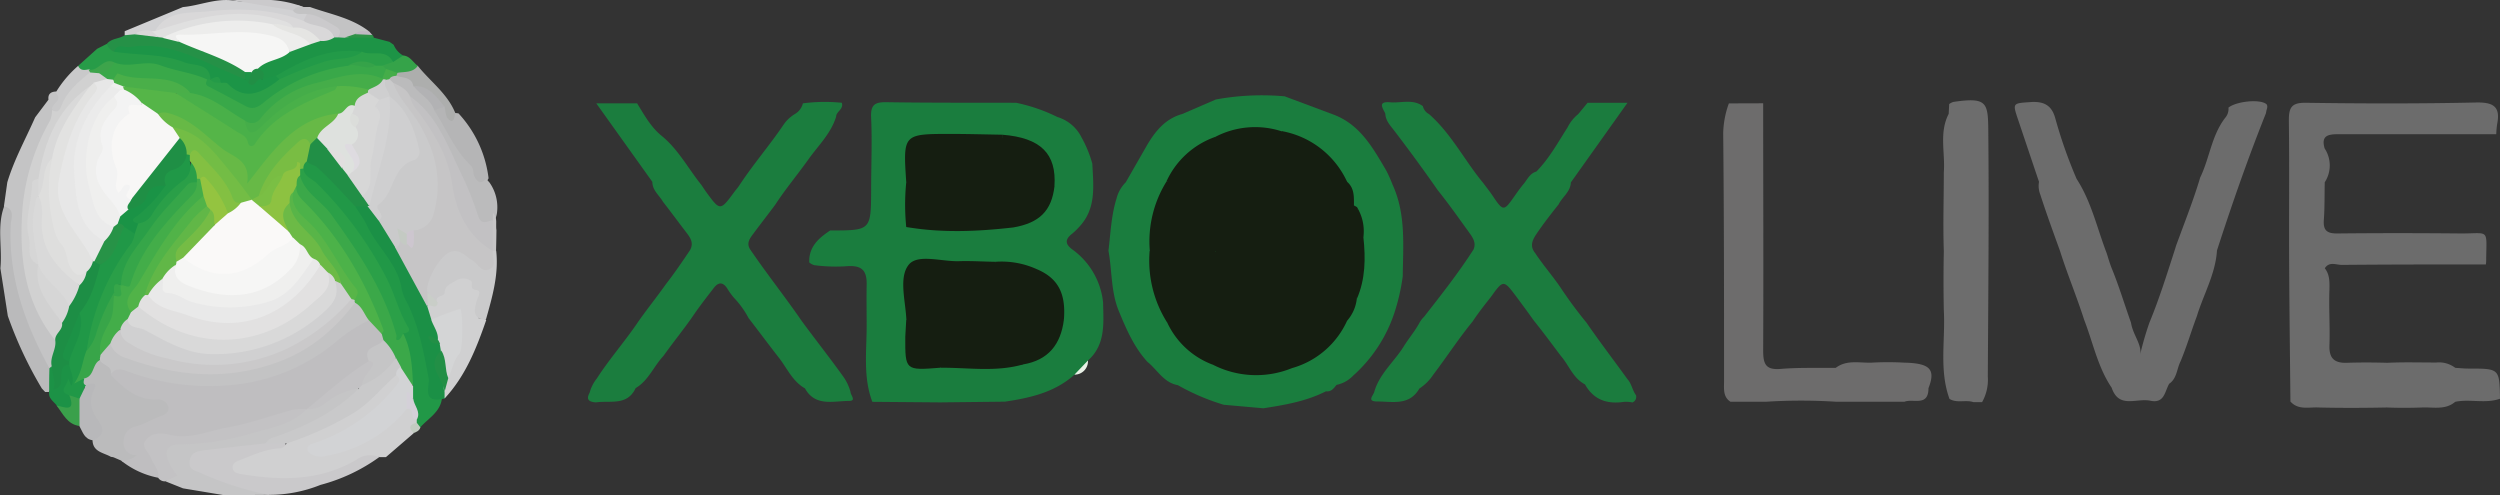 <svg id="Layer_1" data-name="Layer 1" xmlns="http://www.w3.org/2000/svg" viewBox="0 0 441.49 87.45"><rect x="0" y="0" width="441.49" height="87.45" fill="#333333" stroke="none"/><defs><style>.cls-1{fill:#d1d1d3;}.cls-2{fill:#c3c3c4;}.cls-3{fill:#cbcacc;}.cls-4{fill:#1d9446;}.cls-5{fill:#6c6c6c;}.cls-6{fill:#c4c4c5;}.cls-7{fill:#bbbbbc;}.cls-8{fill:#bfbec0;}.cls-9{fill:#c5c5c6;}.cls-10{fill:#c3c2c4;}.cls-11{fill:#cac9cb;}.cls-12{fill:#d0d0d1;}.cls-13{fill:#bababb;}.cls-14{fill:#279c48;}.cls-15{fill:#259147;}.cls-16{fill:#2e9248;}.cls-17{fill:#c1b9c4;}.cls-18{fill:#d9d8d9;}.cls-19{fill:#e0e0e0;}.cls-20{fill:#b5b5b6;}.cls-21{fill:#adaead;}.cls-22{fill:#35a349;}.cls-23{fill:#f6f6f5;}.cls-24{fill:#2a9f48;}.cls-25{fill:#1c9547;}.cls-26{fill:#ededec;}.cls-27{fill:#229a48;}.cls-28{fill:#e5e5e3;}.cls-29{fill:#218f45;}.cls-30{fill:#1b7d3e;}.cls-31{fill:#1a7d3e;}.cls-32{fill:#1b7c3e;}.cls-33{fill:#6d6d6d;}.cls-34{fill:#d1d1d1;}.cls-35{fill:#1d8e45;}.cls-36{fill:#1c9246;}.cls-37{fill:#c9c9ca;}.cls-38{fill:#209847;}.cls-39{fill:#38a549;}.cls-40{fill:#b8b8ba;}.cls-41{fill:#3aa04b;}.cls-42{fill:#3ba849;}.cls-43{fill:#4cb249;}.cls-44{fill:#219847;}.cls-45{fill:#1b9046;}.cls-46{fill:#c3ccc1;}.cls-47{fill:#d2d3d5;}.cls-48{fill:#d4d0d8;}.cls-49{fill:#e8f1e6;}.cls-50{fill:#6d6c6c;}.cls-51{fill:#39a849;}.cls-52{fill:#3da44b;}.cls-53{fill:#b2b2b4;}.cls-54{fill:#45ad49;}.cls-55{fill:#249b48;}.cls-56{fill:#151e11;}.cls-57{fill:#e2e2e1;}.cls-58{fill:#e7e7e7;}.cls-59{fill:#d9d9d9;}.cls-60{fill:#d6d6d6;}.cls-61{fill:#dededd;}.cls-62{fill:#279347;}.cls-63{fill:#cac9ca;}.cls-64{fill:#43ad49;}.cls-65{fill:#1a9346;}.cls-66{fill:#36a649;}.cls-67{fill:#2ba048;}.cls-68{fill:#8dc241;}.cls-69{fill:#58b548;}.cls-70{fill:#218f46;}.cls-71{fill:#79bd43;}.cls-72{fill:#c6c5c6;}.cls-73{fill:#cacacb;}.cls-74{fill:#cfcfd0;}.cls-75{fill:#d4d5d6;}.cls-76{fill:#228f46;}.cls-77{fill:#c9cec8;}.cls-78{fill:#49b049;}.cls-79{fill:#4aaf49;}.cls-80{fill:#c2c1c3;}.cls-81{fill:#ebebeb;}.cls-82{fill:#efefee;}.cls-83{fill:#51b348;}.cls-84{fill:#83c042;}.cls-85{fill:#94c440;}.cls-86{fill:#f3f3f3;}.cls-87{fill:#1f8f45;}.cls-88{fill:#faf9f8;}.cls-89{fill:#6cba46;}.cls-90{fill:#7abf44;}.cls-91{fill:#67b946;}.cls-92{fill:#d7d7d7;}.cls-93{fill:#dee1de;}.cls-94{fill:#d3d3d4;}.cls-95{fill:#e1dfdf;}.cls-96{fill:#c4cac3;}.cls-97{fill:#cdc6cf;}.cls-98{fill:#55b548;}.cls-99{fill:#e2e1e1;}.cls-100{fill:#61b747;}.cls-101{fill:#73bd45;}.cls-102{fill:#75bc45;}.cls-103{fill:#f8f7f6;}.cls-104{fill:#e9e9e9;}.cls-105{fill:#dedbe0;}.cls-106{fill:#dbddda;}</style></defs><path class="cls-1" d="M110.15,346.24c2.86-.26,5.59-1.49,8.53-1.2,3.54.54,7.18.19,10.66,1.27a7,7,0,0,1,2.78,1.07,1.35,1.35,0,0,1-.87,1.62c-5.22-.91-10.46-1.82-15.79-1.3-3.26.31-6.6.48-9.37,2.62a3.07,3.07,0,0,1-.79.44,28.65,28.65,0,0,0-3.79.79,1.8,1.8,0,0,1-1.64-.34c0-.24,0-.47,0-.71Z" transform="translate(-77.85 -344.99)"/><path class="cls-2" d="M132,347.46c-.84-.09-1.79.28-2.43-.61.17-1.51,1.1-.8,1.85-.62h1.19c3.52,1.26,7.28,1.9,10.35,4.25-.59.73-1.5.74-2.29,1.05s-1.34.41-2,.55a1.69,1.69,0,0,1-1.22-.25C136.66,349.13,133.62,349.19,132,347.46Z" transform="translate(-77.85 -344.99)"/><path class="cls-3" d="M131.46,346.23c-.67,0-1.41-.1-1.85.62L118.68,345l5.48-.05A20,20,0,0,1,131.46,346.23Z" transform="translate(-77.85 -344.99)"/><path class="cls-4" d="M147.37,352.9a3.87,3.87,0,0,0,1.66,1.89c.08,1.27-.86,1.29-1.72,1.41-1.79-1.14-3.87-1-5.85-1.3-5.48-.94-10,1.84-14.65,3.88a3.48,3.48,0,0,1-2.42.48,4.93,4.93,0,0,1-1-2.46c1.27-2,3.68-2,5.45-3.1a29.54,29.54,0,0,1,3.54-1.33c.66-.21,1.32-.42,2-.6a19.7,19.7,0,0,1,2.43-.48,1.29,1.29,0,0,1,.76.3l1.18.07c1.72-.2,3.43-1.06,5.17,0l2.72.72Z" transform="translate(-77.85 -344.99)"/><path class="cls-5" d="M488.39,377.18c-.05,2.22,0,4.45-.16,6.66-.14,1.91.62,2.4,2.44,2.38,7.29-.08,14.59-.07,21.88,0,4.92,0,4.42-.89,4.35,4.56,0,.3,0,.6-.06.91-8.48,0-17,0-25.44.08-1,0-2.22-.65-3,.6.89,1.11.83,2.42.82,3.73-.13,3.3.12,6.6,0,9.9-.07,2.14.76,3.12,3,3.06,2.4-.08,4.81-.07,7.22,0,2.88-.14,5.76-.05,8.64-.05a4.73,4.73,0,0,1,3.36.94c.8.05,1.61.13,2.41.13,5.4,0,5.4,0,5.49,5.32-2.59.93-5.3,0-7.91.55-1.72,1.47-3.81.93-5.77,1s-4.2.09-6.3,0c-4,.08-8.07.1-12.11,0-1.7-.08-3.53.49-4.92-1.05-.08-8.27-.19-16.55-.23-24.82s.06-16.57-.05-24.85c0-2.27.49-3.12,3-3.09,10,.15,20,.17,30.06-.05,3-.06,4.35.68,3.73,3.79a15.41,15.41,0,0,0-.16,1.81c-9.31,0-18.63,0-27.94,0-1.88,0-3,.32-2.37,2.51A5.44,5.44,0,0,1,488.39,377.18Z" transform="translate(-77.85 -344.99)"/><path class="cls-6" d="M78.54,381.43l.6-4.25c1.2-4,3.24-7.66,4.92-11.47l2.35-3.12c-.13-1,.43-1.42,1.37-1.44,1.51,1,.84,2.15-.22,2.78-.84.51,0,.69-.06,1,.09,2.79-1.8,4.86-2.77,7.23-2.44,5.89-2.41,11.92-2.12,18.07.26,5.56,2.84,10.21,5.49,14.86a7.88,7.88,0,0,1-.86,4.86,1.26,1.26,0,0,1-.95.27c-1.47-.63-1.84-2.11-2.4-3.35-3.1-6.84-5.39-13.89-5-21.56A8,8,0,0,0,78.54,381.43Z" transform="translate(-77.85 -344.99)"/><path class="cls-7" d="M99.23,426.32,98,425.79a1.41,1.41,0,0,0-.54-.11c-1.3-.77-3.25-.85-3.27-3,.74-1.18,1.11-2.41.09-3.59-1.48-1.71-.19-4.1-1.52-5.83a1.23,1.23,0,0,1-.46-1.45c1-1.09,1.34-2.77,3-3.25a3.2,3.2,0,0,1,3,2.36c2,2.13,4.2,3.69,7.23,3.89a2.43,2.43,0,0,1,2.51,1.8c.31,1.49-.84,2.1-1.9,2.71-1.32.75-2.79,1.15-4.13,1.82s-2.08,1.64-1,3.12c.41.54,1.79.68.91,1.76A2,2,0,0,1,99.23,426.32Z" transform="translate(-77.85 -344.99)"/><path class="cls-8" d="M99.23,426.32a3.71,3.71,0,0,0,2.76-.94A2.17,2.17,0,0,1,99.68,423a2.68,2.68,0,0,1,2.27-2.73c1.42-.42,2.73-1.21,4.13-1.73.81-.3,1.63-.61,1.52-1.58a1.79,1.79,0,0,0-2-1.42c-3.6.12-5.91-2-8.17-4.33C98,409,99.55,409.5,101,410a42,42,0,0,0,11.81,2.32,33.06,33.06,0,0,0,24.75-8.43,9.55,9.55,0,0,1,5.23-2.76c1.54.24,2.12,1.54,2.91,2.62a2.16,2.16,0,0,1,.08,1.28c-.56,1.5-2.64,1.95-2.66,3.83a89.48,89.48,0,0,1-10.88,8.71,5.27,5.27,0,0,1-.84.3c-6.21,1.56-12.31,3.55-18.69,4.47a26.66,26.66,0,0,1-6,.18c-2.26-.18-2.66.6-1.62,2.65.59,1.16,1.34,2.26,1.85,3.45s-.28,1.13-1.1.75A15,15,0,0,1,99.23,426.32Z" transform="translate(-77.85 -344.99)"/><path class="cls-9" d="M125.34,432.38l-7.9.06-7.27-1.21L107.09,430c.73-.92.44-1.77,0-2.78-1-2.53,0-4,2.65-4.46a15.41,15.41,0,0,1,1.8-.14c7.21-.32,13.91-2.57,20.46-5.37h0c2.23-.52,3.57-2.56,5.68-3.28,1.11-.38,2.12-1.28,3.4-.52.39,2.09-1.35,2.59-2.6,3.47a64.72,64.72,0,0,1-13.92,6.9c-3.09,1-6.35,1-9.52,1.52-.87.15-2.06,0-2.29,1.07s1,1.3,1.77,1.67a38.21,38.21,0,0,0,8.84,3C124.19,431.21,125.34,431,125.34,432.38Z" transform="translate(-77.85 -344.99)"/><path class="cls-10" d="M132,417.23c-2.58,2.73-6.16,3.26-9.53,4.24a46.15,46.15,0,0,1-12.83,2c-3,0-3.14,2-.48,5.52l-2.11,1a1.38,1.38,0,0,1-1.24-.59c.22-1.38-.84-2.3-1.26-3.45s-1.84-2.05-1-3.16c1-1.39,2.59-1.43,4.37-1,3.44.85,6.72-.71,10-1.29,4-.7,7.77-2.11,11.67-3.15A11.24,11.24,0,0,1,132,417.23Z" transform="translate(-77.85 -344.99)"/><path class="cls-11" d="M125.34,432.38a56,56,0,0,1-12-3.84c-1-.46-2.21-.55-2-2.14.19-1.44,1.25-1.72,2.36-1.86,3.66-.45,7.33-.84,11-1.25a3.92,3.92,0,0,1,3.18-.45c1.33,1.64-.21,1.77-1.15,2a20,20,0,0,0-6.4,2.57,20.4,20.4,0,0,0,11.36.92c3.41-.61,6.77-1.08,9.71-3.19.86-.62,2.58-1.36,3.39.6a31.38,31.38,0,0,1-10.34,4.88A24.34,24.34,0,0,1,125.34,432.38Z" transform="translate(-77.85 -344.99)"/><path class="cls-12" d="M150.9,421.5,146,425.72l-1.18,0a4,4,0,0,0-4,.44c-6.48,3.83-13.46,3.73-20.57,2.52-.63-.11-1.2-.34-1.31-1s.42-1.11,1-1.33c2.33-.88,4.6-2,7.12-2.17a1.43,1.43,0,0,0,1.38-.88,14.8,14.8,0,0,1,4.68-2.59c4.72-2,9.3-4.3,12.47-8.58a2.52,2.52,0,0,1,2.55-1.23c1.62,1.51,1.66,3-.14,4.32-4.52,3.26-8.82,6.87-14.24,9,2.56.72,6.66-.42,9.84-2.51a57.88,57.88,0,0,0,5.82-4.77c1.8-.43,1.84,1.08,2.32,2.11a1.44,1.44,0,0,1,0,.77A2.8,2.8,0,0,0,150.9,421.5Z" transform="translate(-77.85 -344.99)"/><path class="cls-13" d="M86.46,414.22h-.63l-.6-.64a70.27,70.27,0,0,1-6-12.8c-.43-2.8-.87-5.61-1.31-8.41.37-3.64-.65-7.36.66-10.94,2,.48,1.22,2.13,1.17,3.23-.44,9.18,2.46,17.43,6.8,25.31A3.32,3.32,0,0,1,86.46,414.22Z" transform="translate(-77.85 -344.99)"/><path class="cls-14" d="M91.66,356.61l3.34-3,1.73-.88a14.87,14.87,0,0,0,1.94.68c5,.59,10,.77,14.71,2.71,1.24.51,2.55,1,1.82,2.78a1.79,1.79,0,0,1-.73.48c-5.37-1.4-10.75-2.75-16.36-2.66-1.78-.46-3,1.53-4.74,1.13C92.59,357.72,91.84,357.57,91.66,356.61Z" transform="translate(-77.85 -344.99)"/><path class="cls-15" d="M98,354.12a2,2,0,0,1-1.26-1.4c.81-1,2.18-.84,3.14-1.51l1.78-.16c1.34-.67,2.69.14,4,0a3.46,3.46,0,0,1,.91,0,25.62,25.62,0,0,1,3.09.83,71,71,0,0,1,9,3.58c1.06.55,2.27.94,2.8,2.18a1.73,1.73,0,0,1-.13,1.3c-2.25,1-3.74-.69-5.48-1.54C110.21,354.62,104.37,352.92,98,354.12Z" transform="translate(-77.85 -344.99)"/><path class="cls-16" d="M143.89,351.62l-5.17,0,1.87-.63a3.51,3.51,0,0,1,3,.13A2,2,0,0,1,143.89,351.62Z" transform="translate(-77.85 -344.99)"/><path class="cls-17" d="M143.59,351.16l-3-.13c.66-.82,1.58-.45,2.41-.54Z" transform="translate(-77.85 -344.99)"/><path class="cls-18" d="M136.9,351.6a3.77,3.77,0,0,1-2.44.62c-1.87-.51-3.49-1.68-5.4-2.12a25.43,25.43,0,0,0-16.82-.77c-2.26.64-4.51,1.53-7,1.15,2.1-3.73,6.1-3.13,9.29-3.48,5.65-.61,11.4-.44,16.87,1.67C134.88,348.57,136.51,349.44,136.9,351.6Z" transform="translate(-77.85 -344.99)"/><path class="cls-19" d="M105.28,350.48c7.33-2.5,14.69-4.32,22.44-1.86.81.26,1.52.45,1.89,1.26-1.27.84-2.59,0-3.88.13-5.22-1.15-10.34-.32-15.42.86a34.34,34.34,0,0,0-3.79.76l-.65-.07c-.41-.35-1.53.09-1.19-1.07Z" transform="translate(-77.85 -344.99)"/><path class="cls-3" d="M136.9,351.6c-1-2.42-3.76-1.74-5.46-2.93l.6-1.21c2,.12,3.45,1.32,5.08,2.19,1,.54.9,1.16.42,1.94Z" transform="translate(-77.85 -344.99)"/><path class="cls-18" d="M104.68,350.49l1.19,1.07-4.22-.51A3.28,3.28,0,0,1,104.68,350.49Z" transform="translate(-77.85 -344.99)"/><path class="cls-20" d="M158.25,364.94l.57.07,0,0a20.44,20.44,0,0,1,5.31,11.46c-.63,1.35-1.84,1.62-2.54.48-2.45-4-5.52-7.54-7.28-11.91a1.1,1.1,0,0,1,0-.59,1.9,1.9,0,0,1,1.95-.81C157.3,363.58,156.69,365.89,158.25,364.94Z" transform="translate(-77.85 -344.99)"/><path class="cls-21" d="M158.25,364.94c-.13.56-.23,1.59-.76,1.39-1-.37-.91-1.57-1.13-2.49-2.07-.83-3.28-3-5.6-3.49-1-.76-2.3-1-3.08-2a1,1,0,0,1,.21-.79,7,7,0,0,1,3.74-.94C153.84,359.39,156.87,361.52,158.25,364.94Z" transform="translate(-77.85 -344.99)"/><path class="cls-22" d="M151.63,356.62c-.9,1.26-2.33,1-3.57,1.23a1.86,1.86,0,0,1-2.21-.14,1.28,1.28,0,0,1-.57-1.23c.5-.75,1.1-1.13,2-.54l1.77-1.15C150.27,354.88,150.78,356,151.63,356.62Z" transform="translate(-77.85 -344.99)"/><path class="cls-23" d="M121.13,357.71c-3.56-2.46-7.74-3.57-11.62-5.34-.27-.44-1.05-.28-1.14-.84-.13-.75.58-.72,1-.77,4.6-.53,9.17-1.78,13.85-.66a8.65,8.65,0,0,0,2.1.2c3.06,0,3.64.62,3.69,3.87-1.59,1.5-4.06,1.35-5.6,2.95a1.83,1.83,0,0,1-1.23,1A1,1,0,0,1,121.13,357.71Z" transform="translate(-77.85 -344.99)"/><path class="cls-24" d="M147.26,355.94l-1.84.62a1.53,1.53,0,0,1-1.25.42,9.72,9.72,0,0,0-4.82.1,33.74,33.74,0,0,0-14,6.18c-1.85,1.46-3.72,1.83-5.81.32-1.47-1.06-3.3-1.53-4.81-2.58-.78-.55-1.64-1.11-.33-2H115l.39,0a16,16,0,0,1,2,0c.38.11,0-.2.29,0,3.41,2.66,6.58,1.47,9.71-.57,4.4-2.77,9.43-3.45,14.4-4.3C143.53,354.94,146,353.48,147.26,355.94Z" transform="translate(-77.85 -344.99)"/><path class="cls-25" d="M127.18,359c-.23.19-.45.38-.68.55-2.79,2-5.58,3.17-8.5.17-.2-.21-.76-.08-1.16-.11-.44-.69-1.23-.34-1.82-.61h0c-.2-3-2.92-2.32-4.62-3-4-1.58-8.27-1.22-12.41-1.87.55-1.6,1.83-.66,2.81-.83,5.88-1,10.9,1.5,16,3.83,1.42.65,2.88,1.24,4.32,1.86.34,0,.68,0,1,0,.67,0,1.33-.74,2,0l2.42-.6C127.21,358.13,127.32,358.43,127.18,359Z" transform="translate(-77.85 -344.99)"/><path class="cls-26" d="M129,354.17c-.66-2.05-1.63-2.54-4.13-3.06-5.14-1.06-10,.14-14.92,0-1.84-.06-.74.71-.46,1.29l-3-.74A30.52,30.52,0,0,1,126,349.28c1.44.71,3.06.78,4.55,1.3a3,3,0,0,1,2.12,2.23Z" transform="translate(-77.85 -344.99)"/><path class="cls-27" d="M127.18,359l-.62-.6c4.69-2.77,9.51-5.1,15.21-4.25-1.94,1.51-4.41,1-6.59,1.71C132.44,356.72,129.81,357.84,127.18,359Z" transform="translate(-77.85 -344.99)"/><path class="cls-28" d="M132.63,352.81c-1.73-2.11-4.69-1.9-6.67-3.53,1.29-.22,2.44.41,3.65.6,2.09-.2,3.57.88,4.85,2.34Z" transform="translate(-77.85 -344.99)"/><path class="cls-29" d="M124.14,359c-1-.5-1.26,1.88-2.45.61-.32-.79.19-1.32.61-1.87a1.09,1.09,0,0,1,1.12-.6C124.42,357.45,124.68,358.06,124.14,359Z" transform="translate(-77.85 -344.99)"/><path class="cls-30" d="M218.33,365.06a3,3,0,0,0,1.31-1.82,29.79,29.79,0,0,1,6.87-.1c.36,1.17-1,1.53-1,2.45-.93,3-3.15,5.09-4.88,7.52-1.93,2.71-4.07,5.26-5.89,8.05-1.25,1.68-2.54,3.33-3.78,5-.65.88-1.41,1.77-.58,2.95,2.91,4.28,6.14,8.33,9.07,12.59,2.36,3.22,4.84,6.34,7.16,9.58a8.53,8.53,0,0,1,1.44,2.93c0,.56,1.07,1.57-.23,1.58-2.78,0-6,1.07-7.82-2.22-2.22-1.25-3.16-3.58-4.64-5.46-1.79-2.29-3.53-4.64-5.31-6.94a16.24,16.24,0,0,0-2.6-3.61,12.41,12.41,0,0,1-1.21-1.69c-.77-1.12-1.55-1.07-2.36,0-1.33,1.72-2.67,3.44-3.88,5.25-1.61,2.28-3.37,4.45-5,6.74-1.71,1.82-2.63,4.33-4.9,5.67-1.49,3.2-4.52,2.14-7,2.52-1.1-.08-1.85-.39-1.13-1.69a6.82,6.82,0,0,1,1.27-2.52c2.24-3.48,5-6.59,7.29-10,1.59-2.26,3.32-4.41,4.92-6.67,1.5-1.93,2.88-3.95,4.25-6,.75-1.32,0-2.29-.75-3.26-1.34-1.75-2.64-3.52-4-5.26-.66-1.17-1.88-2-1.9-3.55l-9.9-13.86h7.21c1.24,2,2.36,4.08,4.2,5.63,3,2.38,4.78,5.82,7.13,8.75.29.41.55.84.85,1.25,2.49,3.4,2.49,3.4,5,0,.25-.33.52-.65.78-1,2.49-3.82,5.49-7.26,8-11A6.6,6.6,0,0,1,218.33,365.06Z" transform="translate(-77.85 -344.99)"/><path class="cls-31" d="M257.29,363.14a30.42,30.42,0,0,1,7.31,2.52,7,7,0,0,1,4.23,3.57,20.69,20.69,0,0,1,1.92,4.67c.19,3.91.74,7.91-2.31,11.15a10.8,10.8,0,0,1-1.29,1.24c-1.27,1-1.21,1.83.12,2.79a13.21,13.21,0,0,1,5.38,9.3c.07,3.68.49,7.45-2.68,10.29v0a5.51,5.51,0,0,1-2.39,2.5c-3.49,3.12-7.82,4.09-12.27,4.75l-11.41.13-12-.1h0c-1.65-4.37-1-8.93-1-13.42,0-2.42-.05-4.85,0-7.27s-.79-3.37-3.19-3.28a29.24,29.24,0,0,1-6.06-.16,2.36,2.36,0,0,1-.89-.49c-.1-2.75,1.66-4.29,3.7-5.64,7.2,0,7.2,0,7.23-7.17,0-4.24.19-8.49,0-12.71-.14-2.42.72-2.82,2.88-2.77C242.13,363.16,249.71,363.12,257.29,363.14Z" transform="translate(-77.85 -344.99)"/><path class="cls-31" d="M276.65,377.19l3.79-6.61c1.47-2.47,3.23-4.63,6.17-5.45l5.95-2.57a45,45,0,0,1,12.15-.56l8.37,3.13c4.9,1.72,7.19,5.93,9.59,10a25.43,25.43,0,0,1,1.11,2.49c2.37,5.2,1.85,10.71,1.79,16.17a36.58,36.58,0,0,1-1.37,6.12,25.67,25.67,0,0,1-7.39,11.42,5.63,5.63,0,0,1-2.94,1.63l0,0c-.48.61-.94,1.26-1.86,1.13-3.48,1.77-7.25,2.41-11.05,3l-7-.62a39.12,39.12,0,0,1-8.1-3.46c-2.5-.44-3.61-2.7-5.37-4.11-2.38-2.6-3.74-5.78-5.07-9-1.4-3.41-1.17-7.1-1.82-10.63.38-3.11.49-6.25,1.44-9.27A6.11,6.11,0,0,1,276.65,377.19Z" transform="translate(-77.85 -344.99)"/><path class="cls-32" d="M356.56,365.14l1.65-2h7.05l-10,14.06c-.07,1.66-1.5,2.56-2.17,3.89-1.37,1.72-2.72,3.45-3.95,5.28-.71,1.06-1.15,2.13-.2,3.29,1.36,2.07,3,3.94,4.42,6a75.18,75.18,0,0,0,4.65,6.3c2.34,3.4,4.85,6.67,7.25,10,.74.81.85,1.95,1.5,2.82a1.06,1.06,0,0,1-.62,1.28,6.11,6.11,0,0,0-1.47-.11c-3,.46-5.38-.34-6.92-3.08-2.1-1.09-2.81-3.35-4.24-5-1.58-2.09-3.13-4.21-4.78-6.25-1-1.41-2-2.75-3-4.11-2.37-3.16-2.38-3.16-4.61-.06-1.11,1.4-2.22,2.81-3.21,4.31-2.46,3-4.57,6.26-6.91,9.34a8.54,8.54,0,0,1-2.5,2.51c-1.76,3.07-4.73,2.28-7.43,2.28-1.95,0-.65-1.08-.51-1.76.92-3.17,3.5-5.26,5.17-7.94.89-1.44,2-2.72,2.81-4.23a4.38,4.38,0,0,1,.77-1c3.05-3.89,6.1-7.77,8.77-11.93.49-1.2-.15-2.09-.8-3-1.81-2.5-3.56-5-5.52-7.44-2.46-3.53-5-7-7.61-10.42-.71-.95-1.61-1.81-1.66-3.12-.44-.95-1.41-2.18.81-2,1.94.19,4-.64,5.82.68a2.13,2.13,0,0,0,1.09,1.41c3.95,3.47,6.28,8.21,9.58,12.18.5.67,1,1.3,1.49,2,2.08,3.09,2.08,3.09,4.13.16.46-.66.94-1.32,1.45-1.94.7-.81,1.12-1.92,2.3-2.25,2.26-2.28,3.78-5.09,5.49-7.76A7.2,7.2,0,0,1,356.56,365.14Z" transform="translate(-77.85 -344.99)"/><path class="cls-33" d="M427.88,416h-1.56c-1.36-.45-2.88.24-4.2-.57-1.86-5.12-.7-10.43-1-15.66-.07-3.47-.07-6.94,0-10.41-.16-4.64,0-9.28,0-13.92.27-3.45-.87-7,.86-10.34l.09-1.73a2.09,2.09,0,0,1,.79-.39c5.73-.83,6.06.05,6.11,4.74.15,14.59,0,29.19-.08,43.78A8,8,0,0,1,427.88,416Z" transform="translate(-77.85 -344.99)"/><path class="cls-5" d="M440.8,365.86a83.09,83.09,0,0,0,3.77,10.72c2.6,4,3.62,8.72,5.31,13.12.28.86.52,1.73.85,2.57,1.31,3.18,2.3,6.48,3.45,9.72.31,2.11,2,3.92,1.6,5.67a53.71,53.71,0,0,1,1.64-5.67c1.79-4.33,3.17-8.8,4.61-13.25a8.69,8.69,0,0,1,.29-.86c1.4-3.83,2.91-7.62,4.07-11.53,1.67-3.43,2-7.41,4.41-10.54a2.42,2.42,0,0,0,.59-1.82c1.38-1.09,5.37-1.53,6.62-.67.34.23.25.72.1,1.11L478,365c-3.19,8-6,16.06-8.64,24.22-.26,4.15-2.37,7.73-3.55,11.6-1,2.66-1.79,5.38-2.89,8-.67,1.31-.62,3-2,3.94-.79,1.35-.82,3.52-3.31,3s-5.58,1.47-6.85-2.3h0c-2.47-3.66-3.3-8-4.86-12-1.3-4.07-2.95-8-4.24-12.09-1.21-3.36-2.44-6.71-3.53-10.1a4.12,4.12,0,0,1-.2-2.17q-1.83-5.43-3.65-10.85c-1.07-3.18-1.06-3,2.41-3.25C439,362.91,440.21,363.75,440.8,365.86Z" transform="translate(-77.85 -344.99)"/><path class="cls-34" d="M87.61,405.1c-5.5-6.86-6.39-14.71-5.8-23.21a38,38,0,0,1,4.93-15.69,5.78,5.78,0,0,0,.31-1.75c2.07-1.84,2.73-4.79,5.17-6.37a2.65,2.65,0,0,1,1.57-.6c.57,0,1.14,0,1.72,0,.75.2,1.37.53,1.41,1.43-.48.83-1.34,1-2.14,1.38a12.12,12.12,0,0,0-1.15.55c-4.43,3.6-6.46,8.61-8.16,13.81a13.46,13.46,0,0,1-.65,2.31c-1.35,4.86-1.9,9.72.05,14.57.14,4,2.61,7.07,4.4,10.4A3.09,3.09,0,0,1,87.61,405.1Z" transform="translate(-77.85 -344.99)"/><path class="cls-35" d="M87.61,405.1c-.11-1.22,1.4-1.8,1.2-3.05a5.42,5.42,0,0,1,.84-3.11c.64-1.16,1.22-2.37,1.8-3.57.45-.82.85-1.66,1.26-2.5a5.33,5.33,0,0,1,1.23-1.7,1.32,1.32,0,0,1,.84-.23A1.59,1.59,0,0,1,96,392.18c-.1,3.24-1.75,5.9-3.23,8.63-1.5,2.43-2.9,4.89-2.4,7.92a1.76,1.76,0,0,1-.09.85c-.94,1-.6,2.53-1.27,3.66-.38.62-1,1.21-1.72,1s-.34-1-.3-1.56c.06-1-.47-2,0-3C86.59,408.07,87.84,406.69,87.61,405.1Z" transform="translate(-77.85 -344.99)"/><path class="cls-36" d="M87,409.68c0,1.36.78,2.65.29,4.08,2.78-.44,0-4.13,2.83-4.42a2.92,2.92,0,0,1,.76,4c-.33.63-.95-.29-1,0-.19.49.31.89.59,1.3.41.89,1.22,1.91.1,2.68-1,.66-1.92,0-2.69-.7-.53-.74-1.51-1.24-1.35-2.37,0-1.41,0-2.83.05-4.25Z" transform="translate(-77.85 -344.99)"/><path class="cls-37" d="M93.77,357.75c-2,1.67-4,3.25-5,5.76-.29.72-.6,1.56-1.68.94-.41-1.14,2.12-1.73.57-3.07a19.65,19.65,0,0,1,4-4.77c.37.89,1.09.77,1.82.64C93.83,357.28,93.93,357.44,93.77,357.75Z" transform="translate(-77.85 -344.99)"/><path class="cls-2" d="M143,401.55A27.54,27.54,0,0,0,137.6,405a33.53,33.53,0,0,1-19.07,8,41.36,41.36,0,0,1-18.27-2.47c-1.16-.45-2.1-.52-2.87.59.38-1.62-1.53-1.55-1.93-2.59a1.32,1.32,0,0,1-.1-1.29c.61-.83,1-2,2.42-1.6,6.48,4.3,13.71,5,21.22,4.42,8.91-.71,15.63-5.37,21.38-11.8C142.31,398.54,143.21,399.59,143,401.55Z" transform="translate(-77.85 -344.99)"/><path class="cls-38" d="M90.09,414.8c-2.3-.73.17-2.09-.3-3.1l.67,1.43c.67-1.43-.26-2.57-.37-3.79v-.61c-.48-1.56.32-3,.81-4.28a30,30,0,0,0,1-4.21c2.12-2.44,2.84-5.49,3.64-8.5,1.91-2.05,2-5.26,4.42-7a2.52,2.52,0,0,1,2,1.69c.12,2.56-2,4.08-3,6.05A49.48,49.48,0,0,0,93.8,407c-.44,1.28-.41,2.7-1.16,3.89-.3.47-1,.7-.92,1.39.16-.53.44-.77,1-.41-.08.46-.29.95.35,1.19-.73.71-.1,2-1.13,2.58C91.12,415.78,90.6,415.3,90.09,414.8Z" transform="translate(-77.85 -344.99)"/><path class="cls-39" d="M92.7,411.82l-1.77.92c1.46-2.06,1.45-4.06,2.2-5.83,1.27-2.66,1.68-5.63,3-8.28.44-.89.45-2.24,2-2a2.46,2.46,0,0,1,.44.79c1,2.89-.77,5.17-1.79,7.57a25.76,25.76,0,0,1-1.19,2.7l-.15.92C94.13,409.3,94.52,411.5,92.7,411.82Z" transform="translate(-77.85 -344.99)"/><path class="cls-40" d="M91.89,415.39,93.05,413c1-.35,2.16-.7,1.33,1-1,2.09-.22,3.78.86,5.3,1.24,1.74.74,2.67-.95,3.44-1.53-.14-1.82-1.46-2.41-2.49C90.68,418.6,91,417,91.89,415.39Z" transform="translate(-77.85 -344.99)"/><path class="cls-41" d="M91.89,415.39c0,1.61,0,3.22,0,4.83-2.19-.29-2.92-2.19-4.07-3.63,1.48.31,3.45,1.26,2.28-1.79Z" transform="translate(-77.85 -344.99)"/><path class="cls-42" d="M145.55,405l-.29-1.06c-3.51-8.51-7.77-16.56-14.44-23.12a4.08,4.08,0,0,1-1.28-3.27c.1-.75.2-1.52,1.12-1.74A66.49,66.49,0,0,1,147.58,401c.26.66.52,1.31.72,2,.09.31-.63,1.59.73.78,2.94,2.54,2.3,5.89,2.08,9.15-2.07.39-1.57-2.08-2.85-2.56a17.47,17.47,0,0,1-1-1.8C146.71,407.35,145.58,406.45,145.55,405Z" transform="translate(-77.85 -344.99)"/><path class="cls-43" d="M130.19,377.76c-.16,1.51.87,2.34,1.8,3.29,6.26,6.34,10.51,13.93,13.59,22.22.06.16-.21.46-.32.69L143,401.55c-.83-1-1.16-2.42-2.43-3.08a1.7,1.7,0,0,1-.42-.75A42.75,42.75,0,0,0,132,384.85c-1.51-1.74-3.39-3.3-3-6C129.2,378.28,129.36,377.66,130.19,377.76Z" transform="translate(-77.85 -344.99)"/><path class="cls-10" d="M141.16,413.59a12.18,12.18,0,0,0-5.85,2.59,4.55,4.55,0,0,1-3.27,1.05c3.59-2.91,7-6.07,11-8.5,1.12-.57,1.46,0,1.17,1a12.18,12.18,0,0,1-1.91,3.23A1.7,1.7,0,0,1,141.16,413.59Z" transform="translate(-77.85 -344.99)"/><path class="cls-9" d="M141.77,413c.14-1.39,1.25-2.24,1.85-3.38.4-.75-.11-.8-.63-.87-1.25-2.68,1.8-2.41,2.56-3.71a9.15,9.15,0,0,1,2.18,3.14A6.19,6.19,0,0,1,141.77,413Z" transform="translate(-77.85 -344.99)"/><path class="cls-37" d="M141.77,413a12.55,12.55,0,0,0,6-4.82l.92,1.68a2,2,0,0,1-.8,1.32c-2.66,2.27-4.8,5.12-7.89,6.92a58.56,58.56,0,0,1-11.56,5.21h-3.65c.37-.82,1.09-1,1.89-1.26,5.37-1.89,10.43-4.35,14.52-8.44Z" transform="translate(-77.85 -344.99)"/><path class="cls-44" d="M150.8,413.19c-.16-3.18-.26-6.37-1.74-9.31-2.25-6.58-4.93-12.92-9.35-18.44-2.46-3.07-4.75-6.26-7.82-8.77a2.65,2.65,0,0,1-1-1.81,1.56,1.56,0,0,1,.75-1.48c1.21-.36,2.06.25,2.93,1a40.31,40.31,0,0,1,6.53,6.91,68.62,68.62,0,0,1,11,20.93,35.34,35.34,0,0,1,2.32,9.89c0,1.23-.06,2.69,1.46,3.34-.34,2.37-2.43,3.43-3.8,5-.51,0-.77-.29-.63-.83l0-.6a23.67,23.67,0,0,0-1.26-3.54A2.76,2.76,0,0,1,150.8,413.19Z" transform="translate(-77.85 -344.99)"/><path class="cls-45" d="M155.88,415.45c-3.58.72-2.11-2.5-2.32-3.59-.87-4.61-1.72-9.22-3.82-13.44a7.55,7.55,0,0,1-.94-2.32c-.66-4.54-4.39-7.45-6.2-11.4-.49-1.06-1.38-2.16-2-3.27a2,2,0,0,1,2.2-.42,5.32,5.32,0,0,1,2.45,2.59c.94,1.75,2.18,3.31,3.15,5,2,3.27,3.62,6.78,5.38,10.2.37.77.7,1.56,1,2.36.37,1.19,1.21,2.27.77,3.61-1.18,1,.65.44.49.92a1.77,1.77,0,0,1,.21,1.19c-1.77,2.56.42,4.84.51,7.28a1.41,1.41,0,0,1-.35,1.16A1.28,1.28,0,0,1,155.88,415.45Z" transform="translate(-77.85 -344.99)"/><path class="cls-12" d="M156.36,415.36v-1.17c-.36-.86.09-1.68.13-2.53a14.31,14.31,0,0,1,1.72-4.42c.76-1.34.55-2.9.55-4.41,0-1.87-.47-2.69-2.41-1.59a2.56,2.56,0,0,1-2.32.2l-.74-2.4.27-.3c.23-.53,1.71.36,1.17-1a17.94,17.94,0,0,1,1.91-2.75c.91-1.15,2.52-2,3.72-1.16s3.16,1.77,2.47,3.67c-.45,1.26,1.2,2.71-.54,3.65.44.13,1-.1,1.33.35h.1C162,406.46,160.07,411.39,156.36,415.36Z" transform="translate(-77.85 -344.99)"/><path class="cls-46" d="M151.45,419.64l.64.83c-.18.6-.7.8-1.19,1C149.93,420.54,150.15,419.93,151.45,419.64Z" transform="translate(-77.85 -344.99)"/><path class="cls-47" d="M150.8,413.19l0,2.21c-.58.07-.94,0-.65-.74-.58.31-.06.69,0,1a1.68,1.68,0,0,1-.48,1.56,23.38,23.38,0,0,1-14,8.22,3.54,3.54,0,0,1-2.62-.14c-.45-.25-.92-.51-.9-1.09s.5-.73,1-.91a30.6,30.6,0,0,0,13.45-8.79c2.05-2.35,2.11-2.29,1.21-3.35a1.34,1.34,0,0,1,.8-1.32Z" transform="translate(-77.85 -344.99)"/><path class="cls-48" d="M149.67,417.22v-3c.9,0,.54,1,1.16,1.19.13,1.23,1.39,2.26.65,3.64C150.08,419.22,151.25,416.86,149.67,417.22Z" transform="translate(-77.85 -344.99)"/><path class="cls-49" d="M267.59,411.15l2.39-2.5A2.36,2.36,0,0,1,267.59,411.15Z" transform="translate(-77.85 -344.99)"/><path class="cls-50" d="M389.22,363.23c0,14.56.07,29.11,0,43.66,0,2.41.45,3.47,3.11,3.25,3.22-.27,6.47-.15,9.71-.19,1.95-1.48,4.22-.83,6.36-.92a51.44,51.44,0,0,1,5.69,0c4.61.1,5.63,1.17,4.32,4.52,0,3.31-2.71,1.78-4.22,2.38H402a96.9,96.9,0,0,0-12.17,0l-6.4,0c-1.33-.88-1.12-2.28-1.12-3.56,0-14.61,0-29.23-.15-43.84a16.41,16.41,0,0,1,1-5.28Z" transform="translate(-77.85 -344.99)"/><path class="cls-51" d="M96.8,358.94l-1.48-1.06A6.9,6.9,0,0,1,98,356c2.66,1.13,5.45-.51,8.2.53s5.59,1.28,8.22,2.49c-.1.44-.47.87.23,1.23,2.22,1.13,4.4,2.32,6.6,3.49,1.74.93,2.82-.43,3.94-1.26a29.2,29.2,0,0,1,14.16-5.88c1.62-.73,3.24,0,4.86,0h1.22l.61.61c.61.92.15,1.48-.65,1.92-7.88-.31-15.14,1.16-20.88,7.14a2.61,2.61,0,0,1-3.53.58c-3.24-1.58-6.15-3.78-9.59-5-4.11-2.79-8.79-2.54-13.43-2.46A1.22,1.22,0,0,1,96.8,358.94Z" transform="translate(-77.85 -344.99)"/><path class="cls-52" d="M98,356a3.22,3.22,0,0,1-2.67,1.92l-1.55-.13a4.08,4.08,0,0,1-.29-.5C95.23,357.68,96.11,355.08,98,356Z" transform="translate(-77.85 -344.99)"/><path class="cls-4" d="M122.3,357.72c-.2.62-.4,1.25-.61,1.87l-.59-.61,0-1.27Z" transform="translate(-77.85 -344.99)"/><path class="cls-7" d="M163.68,376.56l.59.63a7.56,7.56,0,0,1,1.37,5.15,4,4,0,0,1-.35,1.37c-2.32,1.55-2.91,1.42-3.92-1.08a139.67,139.67,0,0,0-5.87-13.17,24,24,0,0,0-5.36-6.84,23,23,0,0,0-3.17-2.74,1.77,1.77,0,0,1-.53-1.17c.35-.63.8-.82,1.41-.34,1.12.44,2.69.14,3,1.83,1.73,1,4,1.53,3.65,4.24,2.15,3.25,3.57,7,6.45,9.75.61.59.38,1.32.67,1.93C162.12,377.13,162.74,377.63,163.68,376.56Z" transform="translate(-77.85 -344.99)"/><path class="cls-53" d="M154.54,364.44c-.63-1.91-2.52-2.75-3.65-4.24,2.73-.14,4,1.87,5.47,3.64Z" transform="translate(-77.85 -344.99)"/><path class="cls-54" d="M147.85,358.37c-.48.06-1,.1-1.23.6a1,1,0,0,1-.66.32l-.36-.1-.24-.3.67-1.72,2,.68A4.71,4.71,0,0,1,147.85,358.37Z" transform="translate(-77.85 -344.99)"/><path class="cls-22" d="M144.2,356.56c-1.62.95-3.24-.42-4.86,0A4.54,4.54,0,0,1,144.2,356.56Z" transform="translate(-77.85 -344.99)"/><path class="cls-55" d="M115,359c.79-.33,1.68-1,1.82.61C116.18,359.57,115.46,359.7,115,359Z" transform="translate(-77.85 -344.99)"/><path class="cls-56" d="M256.76,385.16c-6.27.71-12.55,1-18.82-.08.37-.17-.16-.16.23-.18,4.33-.2,5.57-2.73,5.07-6.61a1.86,1.86,0,0,1,.26-.86,1.83,1.83,0,0,1,.75-.71,35.47,35.47,0,0,1,11.31-.07,1.94,1.94,0,0,1,.84.66C257.28,379.89,257,382.53,256.76,385.16Z" transform="translate(-77.85 -344.99)"/><path class="cls-56" d="M258.5,409.35c-4.81,1.38-9.71.54-14.57.58-1.5-2.6-.93-5.33-.52-8.05a1.84,1.84,0,0,1,.72-.82,34,34,0,0,1,11.34-.18,2.14,2.14,0,0,1,.84.56,6.18,6.18,0,0,1,.57,3.71A4.91,4.91,0,0,0,258.5,409.35Z" transform="translate(-77.85 -344.99)"/><path class="cls-56" d="M253.64,391.22a15.05,15.05,0,0,1,7.29,1.3c3.78,1.59,5.18,4.31,4.8,8.93a11.41,11.41,0,0,1-9.66,0h0c-1.32-1.63-.76-3.58-.82-5.4-.06-1.51-.11-2.95-1.49-3.94A.73.73,0,0,1,253.64,391.22Z" transform="translate(-77.85 -344.99)"/><path class="cls-56" d="M253.64,391.22v.52c-1.75,1.45-3.85.88-5.8.88-2.18,0-3.06.82-3.05,3,0,2,.51,4.05-.88,5.81h0a5.25,5.25,0,0,1-6,0c-.15-3.31-1.37-7.45.41-9.68,1.6-2,5.89-.51,9-.64C249.4,391.05,251.52,391.19,253.64,391.22Z" transform="translate(-77.85 -344.99)"/><path class="cls-56" d="M256.07,401.45h9.66c-.54,4.34-2.74,7.16-7.23,7.9-1.67.14-2.6-.38-2.45-2.29S256.08,403.32,256.07,401.45Z" transform="translate(-77.85 -344.99)"/><path class="cls-56" d="M237.89,377.18c-.57-8.53-.57-8.54,7.87-8.54,3,0,6.07.09,9.1.14a.63.63,0,0,1-.29.88c-1.91.85-3.93.46-5.91.51-3.67.09-3.7.09-3.86,3.63-.05,1.2,0,2.41-.89,3.39h0A5.25,5.25,0,0,1,237.89,377.18Z" transform="translate(-77.85 -344.99)"/><path class="cls-56" d="M254.86,369.29v-.51c6.76.54,9.6,3.34,9.2,9.09-2.69.17-5.43.81-8-.69h0C254.49,374.74,255.6,371.87,254.86,369.29Z" transform="translate(-77.85 -344.99)"/><path class="cls-56" d="M237.89,401.45h6c0,2.83,0,5.65,0,8.48-6.19.49-6.2.49-6.17-5.5C237.76,403.44,237.84,402.44,237.89,401.45Z" transform="translate(-77.85 -344.99)"/><path class="cls-56" d="M256.07,377.18c2.66.36,5.44-.77,8,.69-.5,4.35-2.65,6.49-7.29,7.29C255.33,382.61,256.42,379.83,256.07,377.18Z" transform="translate(-77.85 -344.99)"/><path class="cls-56" d="M237.89,377.18h6V379c0,6.07,0,6.07-6,6.09A39.35,39.35,0,0,1,237.89,377.18Z" transform="translate(-77.85 -344.99)"/><path class="cls-56" d="M317.45,397.81a7.07,7.07,0,0,1-1.61,3.71c-3.51,1.47-7.1.94-10.7.44a1.94,1.94,0,0,1-.85-.78c-.6-4-1.21-8,.39-12,4-1.4,8-1.09,12.09-.2,1.42,1.58,1,3.49.88,5.31A24.17,24.17,0,0,0,317.45,397.81Z" transform="translate(-77.85 -344.99)"/><path class="cls-56" d="M316.88,389.32H304.71l-.37-.41a29.36,29.36,0,0,1-.06-11.44,1.77,1.77,0,0,1,.81-.77c3.58-.53,7.17-1.06,10.67.41,1.29,1.13,1.19,2.66,1.19,4.16C317.63,384,318.49,386.65,316.88,389.32Z" transform="translate(-77.85 -344.99)"/><path class="cls-56" d="M284,402a20.46,20.46,0,0,1-3.13-12.66c3.8-1.72,7.65-1.26,11.51-.31,1.94,3.81.93,7.79.73,11.73a2.21,2.21,0,0,1-.62.91C289.74,402.72,286.89,402.38,284,402Z" transform="translate(-77.85 -344.99)"/><path class="cls-56" d="M292.56,389.32l-11.65.05a20,20,0,0,1,2.92-12.29c2.69-1.28,5.47-.89,8.25-.42a1.93,1.93,0,0,1,.85.72,27.83,27.83,0,0,1,0,11.53C292.82,389.05,292.69,389.18,292.56,389.32Z" transform="translate(-77.85 -344.99)"/><path class="cls-56" d="M306,410a16.73,16.73,0,0,1-14.1-.68c-.27-2.67-.86-5.37.63-7.91h0a17,17,0,0,1,12.17,0h0C306.4,404.12,305.11,407.25,306,410Z" transform="translate(-77.85 -344.99)"/><path class="cls-56" d="M292.47,369.16a15.22,15.22,0,0,1,11.66-1c.55.33,1.48.36,1.43,1.26-.17,2.61.7,5.34-.84,7.8h0a17,17,0,0,1-12.17,0h0A8.55,8.55,0,0,1,292.47,369.16Z" transform="translate(-77.85 -344.99)"/><path class="cls-56" d="M306,410c-1.36-.24-1.32-1.26-1.32-2.29,0-2.1,0-4.2,0-6.3l11.13.07A15.19,15.19,0,0,1,306,410Z" transform="translate(-77.85 -344.99)"/><path class="cls-56" d="M304.72,377.19c0-2.43-.08-4.86.14-7.26.09-.91-.37-1.26-.73-1.8a15.8,15.8,0,0,1,11.63,9Z" transform="translate(-77.85 -344.99)"/><path class="cls-56" d="M292.56,401.45c-.35,2.63.74,5.37-.63,7.91A14.46,14.46,0,0,1,284,402C286.81,400.81,289.73,401.74,292.56,401.45Z" transform="translate(-77.85 -344.99)"/><path class="cls-56" d="M292.47,369.16l.09,8-8.73-.11A14.91,14.91,0,0,1,292.47,369.16Z" transform="translate(-77.85 -344.99)"/><path class="cls-56" d="M316.88,389.32q0-4,.07-8.05l.53.29c.69,1.71.21,3.67,1.14,5.32.4,3.73.37,7.41-1.17,10.93C316.25,395.05,317.16,392.14,316.88,389.32Z" transform="translate(-77.85 -344.99)"/><path class="cls-56" d="M318.62,386.88c-2-1.42-.8-3.54-1.14-5.32A8.16,8.16,0,0,1,318.62,386.88Z" transform="translate(-77.85 -344.99)"/><path class="cls-57" d="M94.26,391.11A3.26,3.26,0,0,1,93.13,393c-1.07,1.77-2.27,1.62-3.14,0-2.92-5.59-5.55-11.28-3.83-17.88a11.29,11.29,0,0,0,.13-2.1,24.49,24.49,0,0,1,7.45-12.76l.62-.59c1.27.35,1.65,1,.83,2.18a36.25,36.25,0,0,0-5.53,12.58c-1,4.05-.68,7.54,1.9,10.79C93,386.93,94.16,388.76,94.26,391.11Z" transform="translate(-77.85 -344.99)"/><path class="cls-58" d="M94.26,391.11c-2.13-4.76-7.15-8.39-6-14.44,1-5.25,2.49-10.42,5.89-14.74.68-.86,1.38-1.45.17-2.32l2.44-.67,1,.12a.49.49,0,0,1,.37.62,3.74,3.74,0,0,1-.64,1.11c-2,3.23-4.35,6.08-5.28,10-1.13,4.77,0,8.91,1.49,13.23.54,1.58,2.29,2,2.76,3.48a3.53,3.53,0,0,1-2,3.68Z" transform="translate(-77.85 -344.99)"/><path class="cls-59" d="M93.74,360.2c-2.86,3.92-5.82,7.78-6.69,12.74-.94,2.17-1,4.62-2,6.76a.66.66,0,0,1-.77-.39,2.61,2.61,0,0,1,.36-2.73C85.66,370,88,364.15,93.74,360.2Z" transform="translate(-77.85 -344.99)"/><path class="cls-60" d="M90.08,399a7.15,7.15,0,0,1-1.27,3c-2.18-3.12-5.06-5.95-4.19-10.3l.4-.09C86.53,394.23,90.17,395.36,90.08,399Z" transform="translate(-77.85 -344.99)"/><path class="cls-60" d="M84.62,376.58v3c.45,3.59-.68,7.26.56,10.82.15.44-.2.95-.56,1.32h0c-2.34-1-1.24-3.31-1.68-4.93-.84-3.09.56-6.26.57-9.43C83.51,376.84,84.11,376.66,84.62,376.58Z" transform="translate(-77.85 -344.99)"/><path class="cls-59" d="M84.62,391.75c-.47-3.4-1.51-6.75-.63-10.24.16-.66,0-1.41.63-1.9h0a2.2,2.2,0,0,1,1.31,2.5c-.62,5.61,2.69,9.42,5.95,13.27a10.65,10.65,0,0,1-1.8,3.65C88.87,396.15,85.7,394.72,84.62,391.75Z" transform="translate(-77.85 -344.99)"/><path class="cls-61" d="M91.88,395.38c-3.59-2.75-6.59-5.84-6.66-10.77,0-1.68.35-3.42-.6-5,1.38-2,.46-4.87,2.43-6.67a26.58,26.58,0,0,0-.13,10.29c.36,1.83.61,3.55,1.82,4.95,1.05,1.23.77,2.88,1.65,4.23s1.6,1.43,2.74.57A3.91,3.91,0,0,1,91.88,395.38Z" transform="translate(-77.85 -344.99)"/><path class="cls-62" d="M94.49,391.2l1.81-3.64a5.94,5.94,0,0,1,1.36-2.95,1.71,1.71,0,0,1,1.13-.56c.6.08,1.21.17,1,1-1.25,2.33-1.45,5.33-4.26,6.67Z" transform="translate(-77.85 -344.99)"/><path class="cls-36" d="M91.92,400.24c1,3.18-1.11,5.69-1.83,8.49-1.07-.11-1.35-.7-1-1.66C90.05,404.79,91,402.52,91.92,400.24Z" transform="translate(-77.85 -344.99)"/><path class="cls-63" d="M140.49,398a2.94,2.94,0,0,0,0,.51c-3.7,4.79-7.92,8.46-14,10.58-9.16,3.21-17.71,2.27-26.43-.89a4.17,4.17,0,0,1-2.77-2.54c-.11-1.47.22-2.56,2-2.36,3.23,3.56,7.68,4.61,12.06,5.1,10.22,1.14,19.24-1.61,26.24-9.56a3.29,3.29,0,0,1,2-1.23A.75.75,0,0,1,140.49,398Z" transform="translate(-77.85 -344.99)"/><path class="cls-64" d="M99.14,403.14a5.07,5.07,0,0,0-1.79,2.48l-1.74,2c-.47-2.19.77-4.18,1.6-5.79s.56-3.11.79-4.65c.93-.21.57-1.11.87-1.65a2,2,0,0,1,.54-.58c3.23-5.69,6.65-11.22,11.43-15.79a5.1,5.1,0,0,0,1.2-2.08,2,2,0,0,1,.55-.68,1.13,1.13,0,0,1,.86.17,2.91,2.91,0,0,1,.73,2.95,107.08,107.08,0,0,0-9.38,12.56c-1.51,2.41-3.58,4.66-3.34,7.85a2.7,2.7,0,0,1-.55,1.55A5,5,0,0,1,99.14,403.14Z" transform="translate(-77.85 -344.99)"/><path class="cls-24" d="M112.62,376.54l0,.64c-5.42,5.37-10.36,11.08-13.37,18.21h0c-1.28-.47-.63,1-1.21,1.21a32.37,32.37,0,0,0-3.28,7.57,7.63,7.63,0,0,1-1.59,2.74,40.65,40.65,0,0,1,7.92-19,5.9,5.9,0,0,0,.59-1.67c-.6-.78-.21-1.42.31-2,2.57-1.68,3.91-4.52,6.14-6.54,1.38-1.26,3.24-2.15,3.55-4.31C113,374.13,113.45,375.13,112.62,376.54Z" transform="translate(-77.85 -344.99)"/><path class="cls-65" d="M102.25,384.47l-.61,1.81-1.82-1.21a1.22,1.22,0,0,0-1.19-.6c-.39-.57-.09-1.06.16-1.56a4.68,4.68,0,0,1,1.6-1.33,9.29,9.29,0,0,0,3.07-2.76c.89-1.28,2.18-2.34,3.91-1-.48,2.4-2.77,3.46-4,5.29C103,383.58,102.36,383.8,102.25,384.47Z" transform="translate(-77.85 -344.99)"/><path class="cls-66" d="M98,396.6c0-.76-.28-1.9,1.21-1.21-.41.6,1,2.44-1.21,1.82Z" transform="translate(-77.85 -344.99)"/><path class="cls-67" d="M131.43,374.74c.12,1.44,1.51,1.79,2.33,2.59a66.07,66.07,0,0,1,12.36,16.8c1.45,2.77,2.14,5.93,3.81,8.65.5.82-.25,1-.87,1.1-.27.4-.48,1.06-.83,1.14-.68.17-.29-.52-.37-.82-2.17-8-6.73-14.69-11.5-21.31-1.74-2.41-4.71-3.82-5.53-6.92a.92.92,0,0,1-.17-1.18A.58.58,0,0,1,131.43,374.74Z" transform="translate(-77.85 -344.99)"/><path class="cls-68" d="M130.86,374.81l0,1.16c-.68.43-.6,1.13-.64,1.79l-.6,1.21c-.5.57-.16,1.3-.39,1.92-1.06,1.61.12,3.35-.31,5-2.88-.17-4.16-2.32-5.49-4.4,2.14-1.36,2.34-4,3.79-5.8.54-.91,1.59-1.23,2.29-2,.37-.38.74-1.18,1.42-.56A1.27,1.27,0,0,1,130.86,374.81Z" transform="translate(-77.85 -344.99)"/><path class="cls-69" d="M129,380.81c0-.67-.08-1.38.6-1.84-.43,2.25,1.11,3.76,2.43,4.93,3.83,3.42,5.55,8.28,8.75,12.1.58.69-.06,1.32-.28,1.95l-.54-.14c-1.48-.37-2.1-1.51-2.54-2.82-1.64-3.82-4.36-6.89-7-10C129.37,383.78,128,382.68,129,380.81Z" transform="translate(-77.85 -344.99)"/><path class="cls-70" d="M142.75,381.41l-2.2,0c-2.16-2.3-4.26-4.65-6.61-6.79-.62-.57-1.43-.54-1.92-1.14-.86-1-.31-1.95.11-2.92.37-.63.73-1.28,1.53-1.47,1.05.18,1.63,1,2.33,1.69.86,1.17,1.75,2.32,2.61,3.5a13.86,13.86,0,0,0,1.21,1.56c.81,1.07,1.51,2.22,2.3,3.3a5.49,5.49,0,0,1,1,1.7A.46.46,0,0,1,142.75,381.41Z" transform="translate(-77.85 -344.99)"/><path class="cls-71" d="M132.65,370.51l-.63,3a1.38,1.38,0,0,0-.59,1.24l-.57.07c-.27-.36.46-1.18-.55-1.2.16,1.85-2.23,1-2.52,2.36a7.24,7.24,0,0,0-2.43,2.81c-.45.9-1,1.48-2,.81.06-3.16,4.85-9.67,7.65-10.32C132,369.06,133.14,368.75,132.65,370.51Z" transform="translate(-77.85 -344.99)"/><path class="cls-72" d="M147.25,359.59c1.19.58,2.43,1.1,3,2.43,4.35,5,7.72,10.53,8.67,17.23.57,4.08,3.27,6.75,5.92,9.5q.15.39.27.81c0,.6,0,1.21,0,1.81.14,2.1-1,2.17-2.49,1.55a17.54,17.54,0,0,1-2.47-1.75c-1.94-1.24-3.67-1-4.6.9a16.5,16.5,0,0,0-1.6,4.84,2.82,2.82,0,0,1-.64,2.09l-.09,0-5.57-10.26c.13-.53.2-1.08.72-1.4.74-.5.62,1.13,1.39.56,1-.58,0-2,1-2.57,4.18-2.68,3.78-6.81,3.23-10.82-.61-4.42-3.23-7.95-5.66-11.56C147.77,362,146.33,361.17,147.25,359.59Z" transform="translate(-77.85 -344.99)"/><path class="cls-73" d="M148.47,387.49a1.31,1.31,0,0,1-.75,1.29q-1.51-2.43-3-4.85c-1-2.18-.34-3.92,1.19-5.67s2-4.53,4.51-5.9c1.28-.7.52-2.46,0-3.63a19.85,19.85,0,0,0-4-6.37c-.72-1-1.89-2-.39-3.27l.6-.12.63.62c1,2.75,3.13,4.78,4.61,7.23,3,5.07,4.17,10.28,2.53,16a3.81,3.81,0,0,1-3.5,2.86,2.37,2.37,0,0,1-1.24.84C148.84,386.33,148.87,387.16,148.47,387.49Z" transform="translate(-77.85 -344.99)"/><path class="cls-74" d="M146.64,362c3.07,2.3,4.34,5.61,5.19,9.18a1.64,1.64,0,0,1-.81,2.07c-4,1.14-3.44,5.81-6.28,7.83-1.06.76,1.55,1.89-.06,2.83l-1.93-2.52a.53.53,0,0,1,.33,0c-.49-3,.6-5.78,1.34-8.54s1.65-5.56,1.3-8.54a3.16,3.16,0,0,1,.56-2Z" transform="translate(-77.85 -344.99)"/><path class="cls-75" d="M154,401.44a50.88,50.88,0,0,1,5.12-1.9c.39-.11.64,7.12-.19,8-1.13,1.25-1.14,2.87-2,4.18-1.88-1.25-1.13-3.17-1.24-4.87l-.2-1.21a1.07,1.07,0,0,1-.32-.62C155.3,403.71,154.41,402.66,154,401.44Z" transform="translate(-77.85 -344.99)"/><path class="cls-76" d="M155.77,406.9c1,1.47.57,3.31,1.24,4.87-.22.81-.43,1.62-.65,2.42C156.17,411.76,152.85,409.58,155.77,406.9Z" transform="translate(-77.85 -344.99)"/><path class="cls-76" d="M155.25,405.07l.32.62c-.91,0-1.82,0-2.1-1.27C154.29,404.09,154.61,405.08,155.25,405.07Z" transform="translate(-77.85 -344.99)"/><path class="cls-73" d="M153.32,396.6c-.4-1.94,2.32-6.63,4.19-7.17,1.65-.48,2.58.89,3.76,1.54,1,.55,1.56,2.24,3,1.56s.36-2.14.64-3.21a.35.35,0,0,1,.57,0c.46,4.21-.71,8.18-1.83,12.15-2.41-.19-2.05-1.73-1.63-3.31.18-.69,1-1.82-.07-1.95-1.43-.18-.34-1.3-1-1.67a2.39,2.39,0,0,0-2.57,0c-.78.52-1.94.82-2,2.08,0,.9-2,.45-1.24,1.83C153.62,398.73,154.06,397.08,153.32,396.6Z" transform="translate(-77.85 -344.99)"/><path class="cls-72" d="M164.9,382.6c.9.89.44,2,.62,3.07,0,1.21-.05,2.43-.07,3.64h-.58c-.79-1.82-1.26-3.64,0-5.47Z" transform="translate(-77.85 -344.99)"/><path class="cls-77" d="M153.32,396.6l1.83,1.82c-.21,1.36-1.22.26-1.77.58Z" transform="translate(-77.85 -344.99)"/><path class="cls-78" d="M111.37,361.41c3.81.49,6.56,3.09,9.73,4.86.78,1.48,1.86,1.5,2.85.35,2.72-3.13,6.28-4.88,10-6.45,1.27-.54,2.44-.91,3.68,0,.13,1.51-1.09,1.77-2.08,2.19-4.41,1.85-8.56,4.05-11.61,7.89-.65.82-1.64,1.62-2.54.57-3-3.57-7.53-5-11.17-7.66-.63-.47-1.86-.71-1.1-2A2,2,0,0,1,111.37,361.41Z" transform="translate(-77.85 -344.99)"/><path class="cls-54" d="M137.52,360.2c-5.34.53-9.57,3.24-13.24,6.89-1.75,1.74-2.76,1.93-3.18-.82a1.87,1.87,0,0,0,2.72-.31,17.7,17.7,0,0,1,10-6.34c3.69-.9,7.6-2.52,11.56-.73l.09.13c-.07,1.54-1.17,2-2.41,2.23C141.18,361,139.18,361.47,137.52,360.2Z" transform="translate(-77.85 -344.99)"/><path class="cls-79" d="M111.37,361.41h-2.43c-3.19,1.46-6.17-.64-9.28-.55A2,2,0,0,1,98,359.6c0-.18-.1-.36-.14-.54a6.77,6.77,0,0,1,.75-1.12c4,1.83,9.1-.41,12.66,3.21A.72.72,0,0,1,111.37,361.41Z" transform="translate(-77.85 -344.99)"/><path class="cls-80" d="M164.86,383.85c0,1.82,0,3.64,0,5.47-4.47-2.68-6.49-7-7.16-11.83-.64-4.56-2.78-8.26-5.33-11.87-.81-1.14-1.87-2.13-2.1-3.6,4.78,3.35,6.62,8.67,9,13.58a58.29,58.29,0,0,1,3,7.49C162.85,384.83,163.85,384.1,164.86,383.85Z" transform="translate(-77.85 -344.99)"/><path class="cls-74" d="M143,360.8c.92-.47,2-.76,2.47-1.78a.75.75,0,0,1,.57.07c-.66,1.15.52,1.93.62,2.93h0a1.9,1.9,0,0,1-2,.87,2.49,2.49,0,0,1-1.84-1.38A.7.7,0,0,1,143,360.8Z" transform="translate(-77.85 -344.99)"/><path class="cls-56" d="M254.86,369.29c1.45.21,1.2,1.33,1.21,2.28,0,1.87,0,3.74,0,5.62H243.91c0-7.9,0-7.9,8-7.89Z" transform="translate(-77.85 -344.99)"/><path class="cls-56" d="M243.91,401.45c0-2.59.05-5.18,0-7.77,0-1.4.54-2,2-1.95,2.59,0,5.19,0,7.78,0,1.71-.18,2.57.39,2.47,2.3-.14,2.46,0,4.94,0,7.41Z" transform="translate(-77.85 -344.99)"/><path class="cls-56" d="M304.72,401.45H292.55q0-6.06,0-12.13h0a17,17,0,0,1,12.17,0h0Q304.73,395.38,304.72,401.45Z" transform="translate(-77.85 -344.99)"/><ellipse class="cls-56" cx="298.64" cy="383.25" rx="8.58" ry="8.6" transform="translate(-162.88 336.37) rotate(-89.92)"/><path class="cls-81" d="M97.91,385.06a5.9,5.9,0,0,1-1.61,2.5c-4.93-2.51-5-7.64-5.34-11.87-.47-5.88,2.18-11.19,6.43-15.49.83-.26,1.38.26,2,.68,0,.88-.55,1.35-1.15,1.83-5.15,4.47-6.15,15.78-.7,21.54A2.18,2.18,0,0,1,97.91,385.06Z" transform="translate(-77.85 -344.99)"/><path class="cls-82" d="M99.22,360.83l-1.83-.63.57-.6,1.69.66c.32.05.43.22.31.53A.58.58,0,0,1,99.22,360.83Z" transform="translate(-77.85 -344.99)"/><path class="cls-82" d="M97.91,385.06c-3.4-1.13-3.54-4.36-4.31-7-1.51-5.25,0-12.77,4.4-16,1.51.66,1.7,1.61.55,2.78-2.92,3-1.81,7.05-2.89,10.54-.4,1.27.53,2.93,1.64,3.73,1.56,1.12,1.79,2.52,1.77,4.16l-.44,1.24Z" transform="translate(-77.85 -344.99)"/><path class="cls-12" d="M138,395l1.91,2.79a35.87,35.87,0,0,1-10.59,8.38,30.26,30.26,0,0,1-21.86,2.13,19.67,19.67,0,0,1-6.93-2.79,2.67,2.67,0,0,1-1.43-2.39,3,3,0,0,1,1.25-1.76c3,.1,5.1,2.25,7.63,3.4,8.73,4,16.49,1.61,23.93-3.2,2.54-1.63,4.82-3.6,5-7C137.45,394.48,137.9,394.35,138,395Z" transform="translate(-77.85 -344.99)"/><path class="cls-59" d="M137,394.55c.77,2.34,0,3.83-1.93,5.52a28.49,28.49,0,0,1-19.7,7.46c-4.49,0-8.24-2.29-12-4.29-1-.52-2.74-.18-3-1.86l.6-1.23c.35-.6.44-1.5,1.5-1.27A33.27,33.27,0,0,0,115,404c7.67,1.45,17.88-3.88,20.6-11C136.85,392.76,137.25,393.36,137,394.55Z" transform="translate(-77.85 -344.99)"/><path class="cls-83" d="M102.28,399.11l-1.29,1c-1.76-2.32.52-3.78,1.4-5.28,3.23-5.48,6.36-11.1,11.4-15.26a1.42,1.42,0,0,1,.95,1.77c-2.65,3.64-5.87,6.83-8.17,10.79-.95,1.65-1.88,3.29-2.69,5A4.81,4.81,0,0,1,102.28,399.11Z" transform="translate(-77.85 -344.99)"/><path class="cls-66" d="M99.21,395.39c.09-4.25,3.13-7.05,5.26-10.21,1.83-2.72,4.27-5,6.44-7.52.45-.53,1.08-.45,1.67-.48.22,1.67-1.13,2.53-2,3.48-4.13,4.32-8,8.73-9.74,14.66C100.61,396,99.76,395.24,99.21,395.39Z" transform="translate(-77.85 -344.99)"/><path class="cls-84" d="M112.62,376.54a4.25,4.25,0,0,0-1.21-3.07,1.27,1.27,0,0,1-.45-1.15c.78-2.09,2-1.27,3-.29a25.32,25.32,0,0,1,5.2,6.59,7.86,7.86,0,0,0,1.51,2.22c-.16,1.43-1.25,1.82-2.41,2.13-2.15-.44-1.33-3-2.9-4-.85-.54-1.13-1.81-2.12-2.38Z" transform="translate(-77.85 -344.99)"/><path class="cls-85" d="M113.19,376.58c.6-.73.9-.28,1.36.24a17.86,17.86,0,0,1,3.55,5.84c.06,1.58-.8,2.16-2.27,2.08-.86-.47-.81-1.41-1.14-2.15a3.09,3.09,0,0,1-.28-1.16l-.62-1.82Z" transform="translate(-77.85 -344.99)"/><path class="cls-38" d="M111.37,372.33c0,.38,0,.76,0,1.14A3.07,3.07,0,0,1,110,377a22,22,0,0,0-5.18,5.65,3.2,3.2,0,0,1-2.6,1.8c-1.81-.48-.4-1.11,0-1.42a24.71,24.71,0,0,0,4.85-5.26c-1.08-1.24-.92-2.31.52-3.1a14.42,14.42,0,0,0,3-2.43A.71.71,0,0,1,111.37,372.33Z" transform="translate(-77.85 -344.99)"/><path class="cls-86" d="M99.07,383.23c-.57-2.18-2.55-3.44-3.51-5.39a5.28,5.28,0,0,1-.17-5.18c.32-.6.81-1.21.53-2-1-2.61.48-4.63,2-6.25,1.06-1.11.55-1.61.06-2.42l1.22-1.19.6,0c1.71,0,3,.52,3.22,2.43-2.61,2.51-4.75,5.25-4.3,9.18.1.86-.31,1.61.9,2.43,1.46,1-.54,2.19-.72,3.35.36-.77,1.07-1.4,1.82-1,1.3.67.09,2,.53,3a2.29,2.29,0,0,1-.78,1.85Z" transform="translate(-77.85 -344.99)"/><path class="cls-87" d="M100.49,382c-.43-.79.4-1.2.55-1.82,2.26-4.23,4.57-8.41,8.8-11.1a2,2,0,0,1,1,3.13,3.2,3.2,0,0,1-2.44,2.76c-1.46.53-1.74,1.44-1.26,2.78-1.48.08-2.88,0-3.42,2C103.33,381.14,101.81,381.65,100.49,382Z" transform="translate(-77.85 -344.99)"/><path class="cls-88" d="M115.73,384.74l2.37-2.08a5.92,5.92,0,0,0,2.29-1.86,1.51,1.51,0,0,1,1.6-.95,2.24,2.24,0,0,1,.74.29,2.27,2.27,0,0,1,.93,1.26l5.26,4.55a1,1,0,0,1,1,.86c-4.73,6.26-14.44,10.38-20,4.1C110.68,387.76,112.89,386,115.73,384.74Z" transform="translate(-77.85 -344.99)"/><path class="cls-89" d="M129.58,387l-.66-1c-.85-1.72-1.94-3.45.07-5.14.48,3.68,4.09,5.23,5.61,8.2,1.05,2.06,3.13,3.53,3.44,6l-1-.47a2.34,2.34,0,0,0-1.35-1.5,3.33,3.33,0,0,1-1.51-1,10.16,10.16,0,0,0-1.48-1.13,12.59,12.59,0,0,1-2.06-2.32A6.72,6.72,0,0,1,129.58,387Z" transform="translate(-77.85 -344.99)"/><path class="cls-90" d="M123.66,381.4l-1.39-1.14c.24-.57.57-1,1.26-.65,1.84-.72,1.84-3.58,4.26-3.64-.51,1.49-1.83,2.57-2,4.29C125.71,381.33,124.62,381.47,123.66,381.4Z" transform="translate(-77.85 -344.99)"/><path class="cls-91" d="M123.53,379.61l-1.26.65h0c-2-.8-2.89-2.57-4.09-4.12-2.69-3.49-5.5-6.87-10-8.14-1.26-.61-2.42-1.31-2.46-2.94,2.6-1.74,4.64.13,6.5,1.34,2.94,1.91,5.41,4.49,8.53,6.21,1.39.76,1.22,2.43,1.37,3.42a21.65,21.65,0,0,1,5.25-6.81c1.78-1.47,3.87-2.52,5.62-4.08,1.3-1.15,3-.68,4.61-.19.17,2.7-2.1,3.32-3.81,4.41l-1.15,1.14c-.76-1.85-2-.59-2.52-.07C127.32,373,124.71,375.83,123.53,379.61Z" transform="translate(-77.85 -344.99)"/><path class="cls-92" d="M142.9,361.36l1.91,1.27a4.58,4.58,0,0,1,.76,2.58c-.63,4.68-1.6,9.31-2.38,14-.12.72-.72.89-1.38.42L139.27,376a2,2,0,0,1,.53-1.08c1.24-1.41.15-2.77-.1-4.14a9,9,0,0,0,.56-3.44c1.11-1.07.17-1.68-.53-2.35a3.41,3.41,0,0,1,.21-1.7C140.58,362.14,141,360.65,142.9,361.36Z" transform="translate(-77.85 -344.99)"/><path class="cls-93" d="M140,375.37l-.68.64-1-1.26c.18-2-1.23-2.71-2.64-3.46l-1.82-1.92c.61-2,3-2.44,3.73-4.32.63-1.21,1.42-2.1,3-1.37l-.54,1.37c.44.75.27,1.65.6,2.42a2,2,0,0,1-.61,3c-.77.89.31,1.36.48,2C140.69,373.57,141.27,374.62,140,375.37Z" transform="translate(-77.85 -344.99)"/><path class="cls-94" d="M141.81,379.6c2.27-1.71,1.09-4.36,1.65-6.53.43-1.68.56-3.53.95-5.28.3-1.4,1.25-2.81-.36-4.05,0,0,.5-.73.76-1.11l1.82-.61c.64,6.8-2.14,13-3.55,19.41Z" transform="translate(-77.85 -344.99)"/><path class="cls-95" d="M135.62,371.29c2.88.32,3.91,1.67,2.64,3.46Z" transform="translate(-77.85 -344.99)"/><path class="cls-96" d="M148.47,387.49,148,385.3l1.71,1a1.25,1.25,0,0,1,0,1.81C149.54,388.44,149,388.17,148.47,387.49Z" transform="translate(-77.85 -344.99)"/><path class="cls-97" d="M149.68,388.1c0-.6,0-1.21,0-1.81a1.26,1.26,0,0,1,1.22-.61,15.47,15.47,0,0,1,0,2.36C150.61,389.68,150.08,388,149.68,388.1Z" transform="translate(-77.85 -344.99)"/><path class="cls-98" d="M140.49,363.68c-1.49-.62-1.7,1.51-3,1.37-7.48.81-11.36,6.42-16,12.4.67-4.21-2.48-4.73-4.36-6.18-3.11-2.42-5.83-5.54-10-6.4a2.81,2.81,0,0,0-1.43.22,2.71,2.71,0,0,1-2.81-1.91,7.86,7.86,0,0,0-3.15-2.38c-.06-.18-.12-.36-.17-.54l9.29,1.15c3.61,2.28,7.23,4.54,10.83,6.84.74.46,1.68.75,1.91,1.79s.95.84,1.29.33c3.37-5.11,8.71-7.25,14-9.45.23-.1.35-.48.52-.72a17.65,17.65,0,0,1,5.46.6,1.77,1.77,0,0,0-.08.56C141.82,361.84,140.63,362.22,140.49,363.68Z" transform="translate(-77.85 -344.99)"/><path class="cls-99" d="M134.47,391.78l1.21,1.27c1.12,2.79-1.27,4.21-2.68,5.51-9,8.24-21.18,8.69-30.72.55a3.48,3.48,0,0,1,1.17-2,1.07,1.07,0,0,1,.86,0c5.41,2.49,10.75,5.12,17.07,3.76a16.17,16.17,0,0,0,9.83-6A9.43,9.43,0,0,1,134.47,391.78Z" transform="translate(-77.85 -344.99)"/><path class="cls-100" d="M104,397.1l-.29,0-.29-.05c1.54-5.31,5.26-9.24,8.54-13.44a20.42,20.42,0,0,1,2.42-2.21l.61.6c.42,2.41-1.82,3.27-2.86,4.82-.91,1.35-2.72,2.12-2.67,4.11a2.72,2.72,0,0,1-.21.79,17.85,17.85,0,0,1-2.4,2.74C105.87,395.3,105.58,396.88,104,397.1Z" transform="translate(-77.85 -344.99)"/><path class="cls-101" d="M108.34,367.48c4.82.77,7.44,4.52,10.21,7.87,1.29,1.57,2.58,3.22,3.75,4.92l-1.91.53c-.65,0-1.11.09-1.48-.91-1.1-3-3.48-5.17-5.59-7.47-.48-.52-1.24-1.69-1.95-.09a3.6,3.6,0,0,1-.56-.08,3.62,3.62,0,0,0-1.22-2.89C108.68,369.05,108,368.59,108.34,367.48Z" transform="translate(-77.85 -344.99)"/><path class="cls-102" d="M109,391.22c-.1-.94-.4-1.68.56-2.66,2-2,4.22-3.89,5.49-6.53.92.73.49,1.8.71,2.71l-5.58,5.78C109.89,391,109.63,391.43,109,391.22Z" transform="translate(-77.85 -344.99)"/><path class="cls-103" d="M108.34,367.48l1.25,1.88L101,380.22c-2-.6.38-1.77-.35-2.55-1.17-.35-1.2,1-1.88,1.35-1.13-1.32.35-2.66-.44-4.51-1.19-2.8-1.37-7.09,2.4-9.49-1-2.72,1.89-.72,2.2-1.84l2.81,1.91A7.91,7.91,0,0,0,108.34,367.48Z" transform="translate(-77.85 -344.99)"/><path class="cls-23" d="M109,391.22l1.18-.7c5.17,4.07,10.31,3.77,15.16-.77,1.23-1.16,3.21-1.3,4.27-2.79l1.24,1.17c1.05,1.53.4,2.87-.5,4.15-4.17,6-15.12,7.52-21,3.07-1.51-1.15-1.31-2.29-.43-3.61C109,391.56,109,391.39,109,391.22Z" transform="translate(-77.85 -344.99)"/><path class="cls-104" d="M104,397.1a8.66,8.66,0,0,1,2.5-2.85,1.68,1.68,0,0,1,.61.63c.31.42-.77.6-.23.8,4.73,1.72,9.41,3.45,14.65,2.68,3.59-.52,6.58-1.73,8.66-4.81a6.61,6.61,0,0,1,3-2.86,1.65,1.65,0,0,1,1.22,1.09c-5.05,8.5-13.56,12.55-23.37,8.91C108.63,399.77,105.71,399.63,104,397.1Z" transform="translate(-77.85 -344.99)"/><path class="cls-82" d="M133.25,390.69c-2.21,2.9-3.86,6.22-7.8,7.53a23.8,23.8,0,0,1-13.48.16c-1.53-.36-2.7-1.59-4.46-1.64-1.58-.05-.6-1.66-1-2.49a6.72,6.72,0,0,1,2.4-2.51c-.53,2,.42,3,2.28,3.73,7.18,2.86,13.23,2,17.77-2.76a5.57,5.57,0,0,0,1.84-4.58C132.09,388.55,132.09,390.17,133.25,390.69Z" transform="translate(-77.85 -344.99)"/><path class="cls-105" d="M140,375.37c.94-1.42,0-2.42-.72-3.51-.5-.75-1.18-1.78.71-1.34C140.76,372.13,142.65,373.75,140,375.37Z" transform="translate(-77.85 -344.99)"/><path class="cls-106" d="M140.55,367.47a1.7,1.7,0,0,1-.6-2.42C141.53,365.52,141.58,366.36,140.55,367.47Z" transform="translate(-77.85 -344.99)"/></svg>
